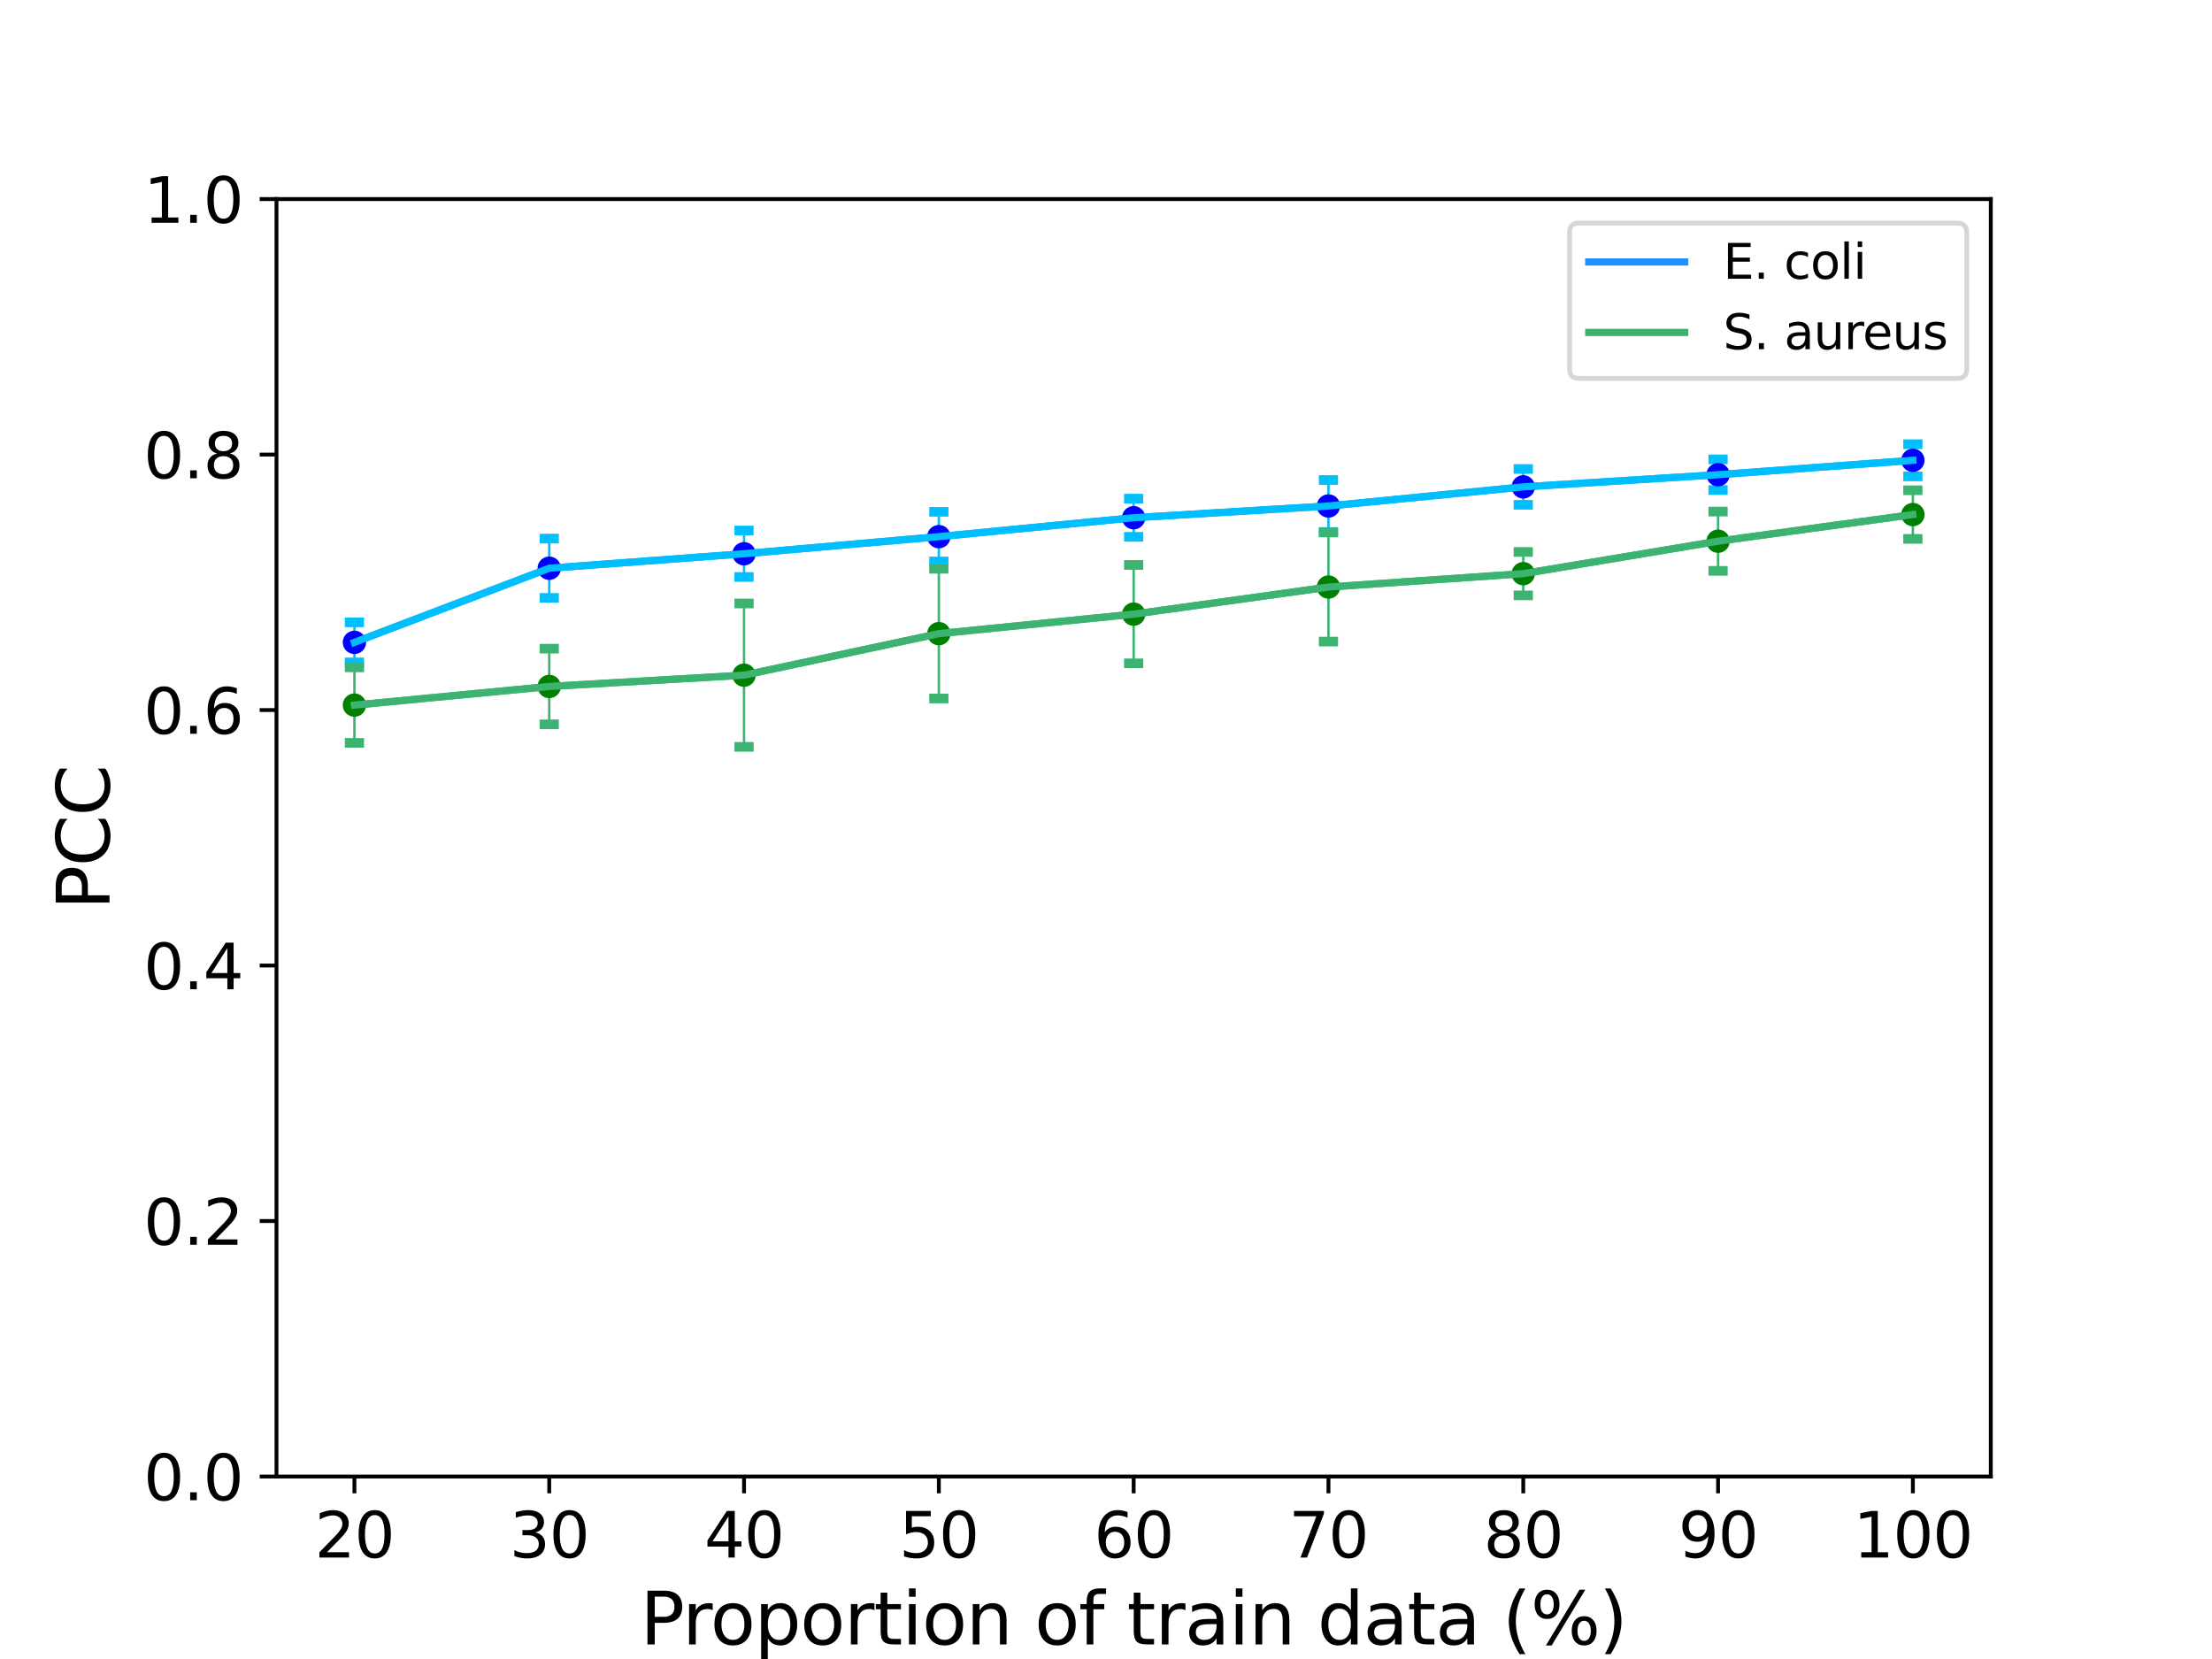 <?xml version="1.0" encoding="utf-8" standalone="no"?>
<!DOCTYPE svg PUBLIC "-//W3C//DTD SVG 1.1//EN"
  "http://www.w3.org/Graphics/SVG/1.1/DTD/svg11.dtd">
<svg xmlns:xlink="http://www.w3.org/1999/xlink" width="460.8pt" height="345.6pt" viewBox="0 0 460.8 345.6" xmlns="http://www.w3.org/2000/svg" version="1.1">
 <defs>
  <style type="text/css">*{stroke-linejoin: round; stroke-linecap: butt}</style>
 </defs>
 <g id="figure_1">
  <g id="patch_1">
   <path d="M 0 345.6 
L 460.8 345.6 
L 460.8 0 
L 0 0 
z
" style="fill: #ffffff"/>
  </g>
  <g id="axes_1">
   <g id="patch_2">
    <path d="M 57.6 307.584 
L 414.72 307.584 
L 414.72 41.472 
L 57.6 41.472 
z
" style="fill: #ffffff"/>
   </g>
   <g id="line2d_1">
    <path d="M 73.833 133.816 
L 114.415 118.371 
L 154.996 115.355 
L 195.578 111.792 
L 236.16 107.851 
L 276.742 105.406 
L 317.324 101.425 
L 357.905 98.888 
L 398.487 95.892 
" clip-path="url(#p1a9c6356e1)" style="fill: none; stroke: #1e90ff; stroke-width: 1.5; stroke-linecap: square"/>
   </g>
   <g id="line2d_2">
    <path d="M 73.833 146.887 
L 114.415 143.006 
L 154.996 140.65 
L 195.578 131.998 
L 236.16 127.935 
L 276.742 122.294 
L 317.324 119.503 
L 357.905 112.742 
L 398.487 107.191 
" clip-path="url(#p1a9c6356e1)" style="fill: none; stroke: #3cb371; stroke-width: 1.5; stroke-linecap: square"/>
   </g>
   <g id="LineCollection_1">
    <path d="M 73.833 137.99 
L 73.833 129.642 
" clip-path="url(#p1a9c6356e1)" style="fill: none; stroke: #00bfff; stroke-width: 0.5"/>
    <path d="M 114.415 124.551 
L 114.415 112.191 
" clip-path="url(#p1a9c6356e1)" style="fill: none; stroke: #00bfff; stroke-width: 0.5"/>
    <path d="M 154.996 120.196 
L 154.996 110.515 
" clip-path="url(#p1a9c6356e1)" style="fill: none; stroke: #00bfff; stroke-width: 0.5"/>
    <path d="M 195.578 116.96 
L 195.578 106.624 
" clip-path="url(#p1a9c6356e1)" style="fill: none; stroke: #00bfff; stroke-width: 0.5"/>
    <path d="M 236.16 111.826 
L 236.16 103.875 
" clip-path="url(#p1a9c6356e1)" style="fill: none; stroke: #00bfff; stroke-width: 0.5"/>
    <path d="M 276.742 110.816 
L 276.742 99.996 
" clip-path="url(#p1a9c6356e1)" style="fill: none; stroke: #00bfff; stroke-width: 0.5"/>
    <path d="M 317.324 105.159 
L 317.324 97.691 
" clip-path="url(#p1a9c6356e1)" style="fill: none; stroke: #00bfff; stroke-width: 0.5"/>
    <path d="M 357.905 102.086 
L 357.905 95.691 
" clip-path="url(#p1a9c6356e1)" style="fill: none; stroke: #00bfff; stroke-width: 0.5"/>
    <path d="M 398.487 99.248 
L 398.487 92.536 
" clip-path="url(#p1a9c6356e1)" style="fill: none; stroke: #00bfff; stroke-width: 0.5"/>
   </g>
   <g id="line2d_3">
    <defs>
     <path id="m5a2de60083" d="M 2 0 
L -2 -0 
" style="stroke: #00bfff; stroke-width: 2"/>
    </defs>
    <g clip-path="url(#p1a9c6356e1)">
     <use xlink:href="#m5a2de60083" x="73.833" y="137.99" style="fill: #00bfff; stroke: #00bfff; stroke-width: 2"/>
     <use xlink:href="#m5a2de60083" x="114.415" y="124.551" style="fill: #00bfff; stroke: #00bfff; stroke-width: 2"/>
     <use xlink:href="#m5a2de60083" x="154.996" y="120.196" style="fill: #00bfff; stroke: #00bfff; stroke-width: 2"/>
     <use xlink:href="#m5a2de60083" x="195.578" y="116.96" style="fill: #00bfff; stroke: #00bfff; stroke-width: 2"/>
     <use xlink:href="#m5a2de60083" x="236.16" y="111.826" style="fill: #00bfff; stroke: #00bfff; stroke-width: 2"/>
     <use xlink:href="#m5a2de60083" x="276.742" y="110.816" style="fill: #00bfff; stroke: #00bfff; stroke-width: 2"/>
     <use xlink:href="#m5a2de60083" x="317.324" y="105.159" style="fill: #00bfff; stroke: #00bfff; stroke-width: 2"/>
     <use xlink:href="#m5a2de60083" x="357.905" y="102.086" style="fill: #00bfff; stroke: #00bfff; stroke-width: 2"/>
     <use xlink:href="#m5a2de60083" x="398.487" y="99.248" style="fill: #00bfff; stroke: #00bfff; stroke-width: 2"/>
    </g>
   </g>
   <g id="line2d_4">
    <g clip-path="url(#p1a9c6356e1)">
     <use xlink:href="#m5a2de60083" x="73.833" y="129.642" style="fill: #00bfff; stroke: #00bfff; stroke-width: 2"/>
     <use xlink:href="#m5a2de60083" x="114.415" y="112.191" style="fill: #00bfff; stroke: #00bfff; stroke-width: 2"/>
     <use xlink:href="#m5a2de60083" x="154.996" y="110.515" style="fill: #00bfff; stroke: #00bfff; stroke-width: 2"/>
     <use xlink:href="#m5a2de60083" x="195.578" y="106.624" style="fill: #00bfff; stroke: #00bfff; stroke-width: 2"/>
     <use xlink:href="#m5a2de60083" x="236.16" y="103.875" style="fill: #00bfff; stroke: #00bfff; stroke-width: 2"/>
     <use xlink:href="#m5a2de60083" x="276.742" y="99.996" style="fill: #00bfff; stroke: #00bfff; stroke-width: 2"/>
     <use xlink:href="#m5a2de60083" x="317.324" y="97.691" style="fill: #00bfff; stroke: #00bfff; stroke-width: 2"/>
     <use xlink:href="#m5a2de60083" x="357.905" y="95.691" style="fill: #00bfff; stroke: #00bfff; stroke-width: 2"/>
     <use xlink:href="#m5a2de60083" x="398.487" y="92.536" style="fill: #00bfff; stroke: #00bfff; stroke-width: 2"/>
    </g>
   </g>
   <g id="LineCollection_2">
    <path d="M 73.833 154.749 
L 73.833 139.024 
" clip-path="url(#p1a9c6356e1)" style="fill: none; stroke: #3cb371; stroke-width: 0.5"/>
    <path d="M 114.415 150.893 
L 114.415 135.12 
" clip-path="url(#p1a9c6356e1)" style="fill: none; stroke: #3cb371; stroke-width: 0.5"/>
    <path d="M 154.996 155.583 
L 154.996 125.716 
" clip-path="url(#p1a9c6356e1)" style="fill: none; stroke: #3cb371; stroke-width: 0.5"/>
    <path d="M 195.578 145.51 
L 195.578 118.486 
" clip-path="url(#p1a9c6356e1)" style="fill: none; stroke: #3cb371; stroke-width: 0.5"/>
    <path d="M 236.16 138.178 
L 236.16 117.692 
" clip-path="url(#p1a9c6356e1)" style="fill: none; stroke: #3cb371; stroke-width: 0.5"/>
    <path d="M 276.742 133.655 
L 276.742 110.933 
" clip-path="url(#p1a9c6356e1)" style="fill: none; stroke: #3cb371; stroke-width: 0.5"/>
    <path d="M 317.324 124.024 
L 317.324 114.983 
" clip-path="url(#p1a9c6356e1)" style="fill: none; stroke: #3cb371; stroke-width: 0.5"/>
    <path d="M 357.905 118.918 
L 357.905 106.565 
" clip-path="url(#p1a9c6356e1)" style="fill: none; stroke: #3cb371; stroke-width: 0.5"/>
    <path d="M 398.487 112.254 
L 398.487 102.128 
" clip-path="url(#p1a9c6356e1)" style="fill: none; stroke: #3cb371; stroke-width: 0.5"/>
   </g>
   <g id="line2d_5">
    <defs>
     <path id="m3ac8e3378f" d="M 2 0 
L -2 -0 
" style="stroke: #3cb371; stroke-width: 2"/>
    </defs>
    <g clip-path="url(#p1a9c6356e1)">
     <use xlink:href="#m3ac8e3378f" x="73.833" y="154.749" style="fill: #3cb371; stroke: #3cb371; stroke-width: 2"/>
     <use xlink:href="#m3ac8e3378f" x="114.415" y="150.893" style="fill: #3cb371; stroke: #3cb371; stroke-width: 2"/>
     <use xlink:href="#m3ac8e3378f" x="154.996" y="155.583" style="fill: #3cb371; stroke: #3cb371; stroke-width: 2"/>
     <use xlink:href="#m3ac8e3378f" x="195.578" y="145.51" style="fill: #3cb371; stroke: #3cb371; stroke-width: 2"/>
     <use xlink:href="#m3ac8e3378f" x="236.16" y="138.178" style="fill: #3cb371; stroke: #3cb371; stroke-width: 2"/>
     <use xlink:href="#m3ac8e3378f" x="276.742" y="133.655" style="fill: #3cb371; stroke: #3cb371; stroke-width: 2"/>
     <use xlink:href="#m3ac8e3378f" x="317.324" y="124.024" style="fill: #3cb371; stroke: #3cb371; stroke-width: 2"/>
     <use xlink:href="#m3ac8e3378f" x="357.905" y="118.918" style="fill: #3cb371; stroke: #3cb371; stroke-width: 2"/>
     <use xlink:href="#m3ac8e3378f" x="398.487" y="112.254" style="fill: #3cb371; stroke: #3cb371; stroke-width: 2"/>
    </g>
   </g>
   <g id="line2d_6">
    <g clip-path="url(#p1a9c6356e1)">
     <use xlink:href="#m3ac8e3378f" x="73.833" y="139.024" style="fill: #3cb371; stroke: #3cb371; stroke-width: 2"/>
     <use xlink:href="#m3ac8e3378f" x="114.415" y="135.12" style="fill: #3cb371; stroke: #3cb371; stroke-width: 2"/>
     <use xlink:href="#m3ac8e3378f" x="154.996" y="125.716" style="fill: #3cb371; stroke: #3cb371; stroke-width: 2"/>
     <use xlink:href="#m3ac8e3378f" x="195.578" y="118.486" style="fill: #3cb371; stroke: #3cb371; stroke-width: 2"/>
     <use xlink:href="#m3ac8e3378f" x="236.16" y="117.692" style="fill: #3cb371; stroke: #3cb371; stroke-width: 2"/>
     <use xlink:href="#m3ac8e3378f" x="276.742" y="110.933" style="fill: #3cb371; stroke: #3cb371; stroke-width: 2"/>
     <use xlink:href="#m3ac8e3378f" x="317.324" y="114.983" style="fill: #3cb371; stroke: #3cb371; stroke-width: 2"/>
     <use xlink:href="#m3ac8e3378f" x="357.905" y="106.565" style="fill: #3cb371; stroke: #3cb371; stroke-width: 2"/>
     <use xlink:href="#m3ac8e3378f" x="398.487" y="102.128" style="fill: #3cb371; stroke: #3cb371; stroke-width: 2"/>
    </g>
   </g>
   <g id="PathCollection_1">
    <defs>
     <path id="m1af34b7dd7" d="M 0 1.936 
C 0.514 1.936 1.006 1.732 1.369 1.369 
C 1.732 1.006 1.936 0.514 1.936 0 
C 1.936 -0.514 1.732 -1.006 1.369 -1.369 
C 1.006 -1.732 0.514 -1.936 0 -1.936 
C -0.514 -1.936 -1.006 -1.732 -1.369 -1.369 
C -1.732 -1.006 -1.936 -0.514 -1.936 0 
C -1.936 0.514 -1.732 1.006 -1.369 1.369 
C -1.006 1.732 -0.514 1.936 0 1.936 
z
" style="stroke: #0000ff"/>
    </defs>
    <g clip-path="url(#p1a9c6356e1)">
     <use xlink:href="#m1af34b7dd7" x="73.833" y="133.816" style="fill: #0000ff; stroke: #0000ff"/>
     <use xlink:href="#m1af34b7dd7" x="114.415" y="118.371" style="fill: #0000ff; stroke: #0000ff"/>
     <use xlink:href="#m1af34b7dd7" x="154.996" y="115.355" style="fill: #0000ff; stroke: #0000ff"/>
     <use xlink:href="#m1af34b7dd7" x="195.578" y="111.792" style="fill: #0000ff; stroke: #0000ff"/>
     <use xlink:href="#m1af34b7dd7" x="236.16" y="107.851" style="fill: #0000ff; stroke: #0000ff"/>
     <use xlink:href="#m1af34b7dd7" x="276.742" y="105.406" style="fill: #0000ff; stroke: #0000ff"/>
     <use xlink:href="#m1af34b7dd7" x="317.324" y="101.425" style="fill: #0000ff; stroke: #0000ff"/>
     <use xlink:href="#m1af34b7dd7" x="357.905" y="98.888" style="fill: #0000ff; stroke: #0000ff"/>
     <use xlink:href="#m1af34b7dd7" x="398.487" y="95.892" style="fill: #0000ff; stroke: #0000ff"/>
    </g>
   </g>
   <g id="PathCollection_2">
    <defs>
     <path id="m8c8678d4f8" d="M 0 1.936 
C 0.514 1.936 1.006 1.732 1.369 1.369 
C 1.732 1.006 1.936 0.514 1.936 0 
C 1.936 -0.514 1.732 -1.006 1.369 -1.369 
C 1.006 -1.732 0.514 -1.936 0 -1.936 
C -0.514 -1.936 -1.006 -1.732 -1.369 -1.369 
C -1.732 -1.006 -1.936 -0.514 -1.936 0 
C -1.936 0.514 -1.732 1.006 -1.369 1.369 
C -1.006 1.732 -0.514 1.936 0 1.936 
z
" style="stroke: #008000"/>
    </defs>
    <g clip-path="url(#p1a9c6356e1)">
     <use xlink:href="#m8c8678d4f8" x="73.833" y="146.887" style="fill: #008000; stroke: #008000"/>
     <use xlink:href="#m8c8678d4f8" x="114.415" y="143.006" style="fill: #008000; stroke: #008000"/>
     <use xlink:href="#m8c8678d4f8" x="154.996" y="140.65" style="fill: #008000; stroke: #008000"/>
     <use xlink:href="#m8c8678d4f8" x="195.578" y="131.998" style="fill: #008000; stroke: #008000"/>
     <use xlink:href="#m8c8678d4f8" x="236.16" y="127.935" style="fill: #008000; stroke: #008000"/>
     <use xlink:href="#m8c8678d4f8" x="276.742" y="122.294" style="fill: #008000; stroke: #008000"/>
     <use xlink:href="#m8c8678d4f8" x="317.324" y="119.503" style="fill: #008000; stroke: #008000"/>
     <use xlink:href="#m8c8678d4f8" x="357.905" y="112.742" style="fill: #008000; stroke: #008000"/>
     <use xlink:href="#m8c8678d4f8" x="398.487" y="107.191" style="fill: #008000; stroke: #008000"/>
    </g>
   </g>
   <g id="line2d_7">
    <path d="M 73.833 133.816 
L 114.415 118.371 
L 154.996 115.355 
L 195.578 111.792 
L 236.16 107.851 
L 276.742 105.406 
L 317.324 101.425 
L 357.905 98.888 
L 398.487 95.892 
" clip-path="url(#p1a9c6356e1)" style="fill: none; stroke: #00bfff; stroke-width: 1.5; stroke-linecap: square"/>
   </g>
   <g id="line2d_8">
    <path d="M 73.833 146.887 
L 114.415 143.006 
L 154.996 140.65 
L 195.578 131.998 
L 236.16 127.935 
L 276.742 122.294 
L 317.324 119.503 
L 357.905 112.742 
L 398.487 107.191 
" clip-path="url(#p1a9c6356e1)" style="fill: none; stroke: #3cb371; stroke-width: 1.5; stroke-linecap: square"/>
   </g>
   <g id="matplotlib.axis_1">
    <g id="xtick_1">
     <g id="line2d_9">
      <defs>
       <path id="md44cc287bd" d="M 0 0 
L 0 3.5 
" style="stroke: #000000; stroke-width: 0.8"/>
      </defs>
      <g>
       <use xlink:href="#md44cc287bd" x="73.833" y="307.584" style="stroke: #000000; stroke-width: 0.8"/>
      </g>
     </g>
     <g id="text_1">
      <!-- 20 -->
      <g transform="translate(65.561 324.462) scale(0.13 -0.13)">
       <defs>
        <path id="DejaVuSans-32" d="M 1228 531 
L 3431 531 
L 3431 0 
L 469 0 
L 469 531 
Q 828 903 1448 1529 
Q 2069 2156 2228 2338 
Q 2531 2678 2651 2914 
Q 2772 3150 2772 3378 
Q 2772 3750 2511 3984 
Q 2250 4219 1831 4219 
Q 1534 4219 1204 4116 
Q 875 4013 500 3803 
L 500 4441 
Q 881 4594 1212 4672 
Q 1544 4750 1819 4750 
Q 2544 4750 2975 4387 
Q 3406 4025 3406 3419 
Q 3406 3131 3298 2873 
Q 3191 2616 2906 2266 
Q 2828 2175 2409 1742 
Q 1991 1309 1228 531 
z
" transform="scale(0.016)"/>
        <path id="DejaVuSans-30" d="M 2034 4250 
Q 1547 4250 1301 3770 
Q 1056 3291 1056 2328 
Q 1056 1369 1301 889 
Q 1547 409 2034 409 
Q 2525 409 2770 889 
Q 3016 1369 3016 2328 
Q 3016 3291 2770 3770 
Q 2525 4250 2034 4250 
z
M 2034 4750 
Q 2819 4750 3233 4129 
Q 3647 3509 3647 2328 
Q 3647 1150 3233 529 
Q 2819 -91 2034 -91 
Q 1250 -91 836 529 
Q 422 1150 422 2328 
Q 422 3509 836 4129 
Q 1250 4750 2034 4750 
z
" transform="scale(0.016)"/>
       </defs>
       <use xlink:href="#DejaVuSans-32"/>
       <use xlink:href="#DejaVuSans-30" x="63.623"/>
      </g>
     </g>
    </g>
    <g id="xtick_2">
     <g id="line2d_10">
      <g>
       <use xlink:href="#md44cc287bd" x="114.415" y="307.584" style="stroke: #000000; stroke-width: 0.8"/>
      </g>
     </g>
     <g id="text_2">
      <!-- 30 -->
      <g transform="translate(106.143 324.462) scale(0.13 -0.13)">
       <defs>
        <path id="DejaVuSans-33" d="M 2597 2516 
Q 3050 2419 3304 2112 
Q 3559 1806 3559 1356 
Q 3559 666 3084 287 
Q 2609 -91 1734 -91 
Q 1441 -91 1130 -33 
Q 819 25 488 141 
L 488 750 
Q 750 597 1062 519 
Q 1375 441 1716 441 
Q 2309 441 2620 675 
Q 2931 909 2931 1356 
Q 2931 1769 2642 2001 
Q 2353 2234 1838 2234 
L 1294 2234 
L 1294 2753 
L 1863 2753 
Q 2328 2753 2575 2939 
Q 2822 3125 2822 3475 
Q 2822 3834 2567 4026 
Q 2313 4219 1838 4219 
Q 1578 4219 1281 4162 
Q 984 4106 628 3988 
L 628 4550 
Q 988 4650 1302 4700 
Q 1616 4750 1894 4750 
Q 2613 4750 3031 4423 
Q 3450 4097 3450 3541 
Q 3450 3153 3228 2886 
Q 3006 2619 2597 2516 
z
" transform="scale(0.016)"/>
       </defs>
       <use xlink:href="#DejaVuSans-33"/>
       <use xlink:href="#DejaVuSans-30" x="63.623"/>
      </g>
     </g>
    </g>
    <g id="xtick_3">
     <g id="line2d_11">
      <g>
       <use xlink:href="#md44cc287bd" x="154.996" y="307.584" style="stroke: #000000; stroke-width: 0.8"/>
      </g>
     </g>
     <g id="text_3">
      <!-- 40 -->
      <g transform="translate(146.725 324.462) scale(0.13 -0.13)">
       <defs>
        <path id="DejaVuSans-34" d="M 2419 4116 
L 825 1625 
L 2419 1625 
L 2419 4116 
z
M 2253 4666 
L 3047 4666 
L 3047 1625 
L 3713 1625 
L 3713 1100 
L 3047 1100 
L 3047 0 
L 2419 0 
L 2419 1100 
L 313 1100 
L 313 1709 
L 2253 4666 
z
" transform="scale(0.016)"/>
       </defs>
       <use xlink:href="#DejaVuSans-34"/>
       <use xlink:href="#DejaVuSans-30" x="63.623"/>
      </g>
     </g>
    </g>
    <g id="xtick_4">
     <g id="line2d_12">
      <g>
       <use xlink:href="#md44cc287bd" x="195.578" y="307.584" style="stroke: #000000; stroke-width: 0.8"/>
      </g>
     </g>
     <g id="text_4">
      <!-- 50 -->
      <g transform="translate(187.307 324.462) scale(0.13 -0.13)">
       <defs>
        <path id="DejaVuSans-35" d="M 691 4666 
L 3169 4666 
L 3169 4134 
L 1269 4134 
L 1269 2991 
Q 1406 3038 1543 3061 
Q 1681 3084 1819 3084 
Q 2600 3084 3056 2656 
Q 3513 2228 3513 1497 
Q 3513 744 3044 326 
Q 2575 -91 1722 -91 
Q 1428 -91 1123 -41 
Q 819 9 494 109 
L 494 744 
Q 775 591 1075 516 
Q 1375 441 1709 441 
Q 2250 441 2565 725 
Q 2881 1009 2881 1497 
Q 2881 1984 2565 2268 
Q 2250 2553 1709 2553 
Q 1456 2553 1204 2497 
Q 953 2441 691 2322 
L 691 4666 
z
" transform="scale(0.016)"/>
       </defs>
       <use xlink:href="#DejaVuSans-35"/>
       <use xlink:href="#DejaVuSans-30" x="63.623"/>
      </g>
     </g>
    </g>
    <g id="xtick_5">
     <g id="line2d_13">
      <g>
       <use xlink:href="#md44cc287bd" x="236.16" y="307.584" style="stroke: #000000; stroke-width: 0.8"/>
      </g>
     </g>
     <g id="text_5">
      <!-- 60 -->
      <g transform="translate(227.889 324.462) scale(0.13 -0.13)">
       <defs>
        <path id="DejaVuSans-36" d="M 2113 2584 
Q 1688 2584 1439 2293 
Q 1191 2003 1191 1497 
Q 1191 994 1439 701 
Q 1688 409 2113 409 
Q 2538 409 2786 701 
Q 3034 994 3034 1497 
Q 3034 2003 2786 2293 
Q 2538 2584 2113 2584 
z
M 3366 4563 
L 3366 3988 
Q 3128 4100 2886 4159 
Q 2644 4219 2406 4219 
Q 1781 4219 1451 3797 
Q 1122 3375 1075 2522 
Q 1259 2794 1537 2939 
Q 1816 3084 2150 3084 
Q 2853 3084 3261 2657 
Q 3669 2231 3669 1497 
Q 3669 778 3244 343 
Q 2819 -91 2113 -91 
Q 1303 -91 875 529 
Q 447 1150 447 2328 
Q 447 3434 972 4092 
Q 1497 4750 2381 4750 
Q 2619 4750 2861 4703 
Q 3103 4656 3366 4563 
z
" transform="scale(0.016)"/>
       </defs>
       <use xlink:href="#DejaVuSans-36"/>
       <use xlink:href="#DejaVuSans-30" x="63.623"/>
      </g>
     </g>
    </g>
    <g id="xtick_6">
     <g id="line2d_14">
      <g>
       <use xlink:href="#md44cc287bd" x="276.742" y="307.584" style="stroke: #000000; stroke-width: 0.8"/>
      </g>
     </g>
     <g id="text_6">
      <!-- 70 -->
      <g transform="translate(268.471 324.462) scale(0.13 -0.13)">
       <defs>
        <path id="DejaVuSans-37" d="M 525 4666 
L 3525 4666 
L 3525 4397 
L 1831 0 
L 1172 0 
L 2766 4134 
L 525 4134 
L 525 4666 
z
" transform="scale(0.016)"/>
       </defs>
       <use xlink:href="#DejaVuSans-37"/>
       <use xlink:href="#DejaVuSans-30" x="63.623"/>
      </g>
     </g>
    </g>
    <g id="xtick_7">
     <g id="line2d_15">
      <g>
       <use xlink:href="#md44cc287bd" x="317.324" y="307.584" style="stroke: #000000; stroke-width: 0.8"/>
      </g>
     </g>
     <g id="text_7">
      <!-- 80 -->
      <g transform="translate(309.052 324.462) scale(0.13 -0.13)">
       <defs>
        <path id="DejaVuSans-38" d="M 2034 2216 
Q 1584 2216 1326 1975 
Q 1069 1734 1069 1313 
Q 1069 891 1326 650 
Q 1584 409 2034 409 
Q 2484 409 2743 651 
Q 3003 894 3003 1313 
Q 3003 1734 2745 1975 
Q 2488 2216 2034 2216 
z
M 1403 2484 
Q 997 2584 770 2862 
Q 544 3141 544 3541 
Q 544 4100 942 4425 
Q 1341 4750 2034 4750 
Q 2731 4750 3128 4425 
Q 3525 4100 3525 3541 
Q 3525 3141 3298 2862 
Q 3072 2584 2669 2484 
Q 3125 2378 3379 2068 
Q 3634 1759 3634 1313 
Q 3634 634 3220 271 
Q 2806 -91 2034 -91 
Q 1263 -91 848 271 
Q 434 634 434 1313 
Q 434 1759 690 2068 
Q 947 2378 1403 2484 
z
M 1172 3481 
Q 1172 3119 1398 2916 
Q 1625 2713 2034 2713 
Q 2441 2713 2670 2916 
Q 2900 3119 2900 3481 
Q 2900 3844 2670 4047 
Q 2441 4250 2034 4250 
Q 1625 4250 1398 4047 
Q 1172 3844 1172 3481 
z
" transform="scale(0.016)"/>
       </defs>
       <use xlink:href="#DejaVuSans-38"/>
       <use xlink:href="#DejaVuSans-30" x="63.623"/>
      </g>
     </g>
    </g>
    <g id="xtick_8">
     <g id="line2d_16">
      <g>
       <use xlink:href="#md44cc287bd" x="357.905" y="307.584" style="stroke: #000000; stroke-width: 0.8"/>
      </g>
     </g>
     <g id="text_8">
      <!-- 90 -->
      <g transform="translate(349.634 324.462) scale(0.13 -0.13)">
       <defs>
        <path id="DejaVuSans-39" d="M 703 97 
L 703 672 
Q 941 559 1184 500 
Q 1428 441 1663 441 
Q 2288 441 2617 861 
Q 2947 1281 2994 2138 
Q 2813 1869 2534 1725 
Q 2256 1581 1919 1581 
Q 1219 1581 811 2004 
Q 403 2428 403 3163 
Q 403 3881 828 4315 
Q 1253 4750 1959 4750 
Q 2769 4750 3195 4129 
Q 3622 3509 3622 2328 
Q 3622 1225 3098 567 
Q 2575 -91 1691 -91 
Q 1453 -91 1209 -44 
Q 966 3 703 97 
z
M 1959 2075 
Q 2384 2075 2632 2365 
Q 2881 2656 2881 3163 
Q 2881 3666 2632 3958 
Q 2384 4250 1959 4250 
Q 1534 4250 1286 3958 
Q 1038 3666 1038 3163 
Q 1038 2656 1286 2365 
Q 1534 2075 1959 2075 
z
" transform="scale(0.016)"/>
       </defs>
       <use xlink:href="#DejaVuSans-39"/>
       <use xlink:href="#DejaVuSans-30" x="63.623"/>
      </g>
     </g>
    </g>
    <g id="xtick_9">
     <g id="line2d_17">
      <g>
       <use xlink:href="#md44cc287bd" x="398.487" y="307.584" style="stroke: #000000; stroke-width: 0.8"/>
      </g>
     </g>
     <g id="text_9">
      <!-- 100 -->
      <g transform="translate(386.08 324.462) scale(0.13 -0.13)">
       <defs>
        <path id="DejaVuSans-31" d="M 794 531 
L 1825 531 
L 1825 4091 
L 703 3866 
L 703 4441 
L 1819 4666 
L 2450 4666 
L 2450 531 
L 3481 531 
L 3481 0 
L 794 0 
L 794 531 
z
" transform="scale(0.016)"/>
       </defs>
       <use xlink:href="#DejaVuSans-31"/>
       <use xlink:href="#DejaVuSans-30" x="63.623"/>
       <use xlink:href="#DejaVuSans-30" x="127.246"/>
      </g>
     </g>
    </g>
    <g id="text_10">
     <!-- Proportion of train data (%) -->
     <g transform="translate(133.374 342.563) scale(0.15 -0.15)">
      <defs>
       <path id="DejaVuSans-50" d="M 1259 4147 
L 1259 2394 
L 2053 2394 
Q 2494 2394 2734 2622 
Q 2975 2850 2975 3272 
Q 2975 3691 2734 3919 
Q 2494 4147 2053 4147 
L 1259 4147 
z
M 628 4666 
L 2053 4666 
Q 2838 4666 3239 4311 
Q 3641 3956 3641 3272 
Q 3641 2581 3239 2228 
Q 2838 1875 2053 1875 
L 1259 1875 
L 1259 0 
L 628 0 
L 628 4666 
z
" transform="scale(0.016)"/>
       <path id="DejaVuSans-72" d="M 2631 2963 
Q 2534 3019 2420 3045 
Q 2306 3072 2169 3072 
Q 1681 3072 1420 2755 
Q 1159 2438 1159 1844 
L 1159 0 
L 581 0 
L 581 3500 
L 1159 3500 
L 1159 2956 
Q 1341 3275 1631 3429 
Q 1922 3584 2338 3584 
Q 2397 3584 2469 3576 
Q 2541 3569 2628 3553 
L 2631 2963 
z
" transform="scale(0.016)"/>
       <path id="DejaVuSans-6f" d="M 1959 3097 
Q 1497 3097 1228 2736 
Q 959 2375 959 1747 
Q 959 1119 1226 758 
Q 1494 397 1959 397 
Q 2419 397 2687 759 
Q 2956 1122 2956 1747 
Q 2956 2369 2687 2733 
Q 2419 3097 1959 3097 
z
M 1959 3584 
Q 2709 3584 3137 3096 
Q 3566 2609 3566 1747 
Q 3566 888 3137 398 
Q 2709 -91 1959 -91 
Q 1206 -91 779 398 
Q 353 888 353 1747 
Q 353 2609 779 3096 
Q 1206 3584 1959 3584 
z
" transform="scale(0.016)"/>
       <path id="DejaVuSans-70" d="M 1159 525 
L 1159 -1331 
L 581 -1331 
L 581 3500 
L 1159 3500 
L 1159 2969 
Q 1341 3281 1617 3432 
Q 1894 3584 2278 3584 
Q 2916 3584 3314 3078 
Q 3713 2572 3713 1747 
Q 3713 922 3314 415 
Q 2916 -91 2278 -91 
Q 1894 -91 1617 61 
Q 1341 213 1159 525 
z
M 3116 1747 
Q 3116 2381 2855 2742 
Q 2594 3103 2138 3103 
Q 1681 3103 1420 2742 
Q 1159 2381 1159 1747 
Q 1159 1113 1420 752 
Q 1681 391 2138 391 
Q 2594 391 2855 752 
Q 3116 1113 3116 1747 
z
" transform="scale(0.016)"/>
       <path id="DejaVuSans-74" d="M 1172 4494 
L 1172 3500 
L 2356 3500 
L 2356 3053 
L 1172 3053 
L 1172 1153 
Q 1172 725 1289 603 
Q 1406 481 1766 481 
L 2356 481 
L 2356 0 
L 1766 0 
Q 1100 0 847 248 
Q 594 497 594 1153 
L 594 3053 
L 172 3053 
L 172 3500 
L 594 3500 
L 594 4494 
L 1172 4494 
z
" transform="scale(0.016)"/>
       <path id="DejaVuSans-69" d="M 603 3500 
L 1178 3500 
L 1178 0 
L 603 0 
L 603 3500 
z
M 603 4863 
L 1178 4863 
L 1178 4134 
L 603 4134 
L 603 4863 
z
" transform="scale(0.016)"/>
       <path id="DejaVuSans-6e" d="M 3513 2113 
L 3513 0 
L 2938 0 
L 2938 2094 
Q 2938 2591 2744 2837 
Q 2550 3084 2163 3084 
Q 1697 3084 1428 2787 
Q 1159 2491 1159 1978 
L 1159 0 
L 581 0 
L 581 3500 
L 1159 3500 
L 1159 2956 
Q 1366 3272 1645 3428 
Q 1925 3584 2291 3584 
Q 2894 3584 3203 3211 
Q 3513 2838 3513 2113 
z
" transform="scale(0.016)"/>
       <path id="DejaVuSans-20" transform="scale(0.016)"/>
       <path id="DejaVuSans-66" d="M 2375 4863 
L 2375 4384 
L 1825 4384 
Q 1516 4384 1395 4259 
Q 1275 4134 1275 3809 
L 1275 3500 
L 2222 3500 
L 2222 3053 
L 1275 3053 
L 1275 0 
L 697 0 
L 697 3053 
L 147 3053 
L 147 3500 
L 697 3500 
L 697 3744 
Q 697 4328 969 4595 
Q 1241 4863 1831 4863 
L 2375 4863 
z
" transform="scale(0.016)"/>
       <path id="DejaVuSans-61" d="M 2194 1759 
Q 1497 1759 1228 1600 
Q 959 1441 959 1056 
Q 959 750 1161 570 
Q 1363 391 1709 391 
Q 2188 391 2477 730 
Q 2766 1069 2766 1631 
L 2766 1759 
L 2194 1759 
z
M 3341 1997 
L 3341 0 
L 2766 0 
L 2766 531 
Q 2569 213 2275 61 
Q 1981 -91 1556 -91 
Q 1019 -91 701 211 
Q 384 513 384 1019 
Q 384 1609 779 1909 
Q 1175 2209 1959 2209 
L 2766 2209 
L 2766 2266 
Q 2766 2663 2505 2880 
Q 2244 3097 1772 3097 
Q 1472 3097 1187 3025 
Q 903 2953 641 2809 
L 641 3341 
Q 956 3463 1253 3523 
Q 1550 3584 1831 3584 
Q 2591 3584 2966 3190 
Q 3341 2797 3341 1997 
z
" transform="scale(0.016)"/>
       <path id="DejaVuSans-64" d="M 2906 2969 
L 2906 4863 
L 3481 4863 
L 3481 0 
L 2906 0 
L 2906 525 
Q 2725 213 2448 61 
Q 2172 -91 1784 -91 
Q 1150 -91 751 415 
Q 353 922 353 1747 
Q 353 2572 751 3078 
Q 1150 3584 1784 3584 
Q 2172 3584 2448 3432 
Q 2725 3281 2906 2969 
z
M 947 1747 
Q 947 1113 1208 752 
Q 1469 391 1925 391 
Q 2381 391 2643 752 
Q 2906 1113 2906 1747 
Q 2906 2381 2643 2742 
Q 2381 3103 1925 3103 
Q 1469 3103 1208 2742 
Q 947 2381 947 1747 
z
" transform="scale(0.016)"/>
       <path id="DejaVuSans-28" d="M 1984 4856 
Q 1566 4138 1362 3434 
Q 1159 2731 1159 2009 
Q 1159 1288 1364 580 
Q 1569 -128 1984 -844 
L 1484 -844 
Q 1016 -109 783 600 
Q 550 1309 550 2009 
Q 550 2706 781 3412 
Q 1013 4119 1484 4856 
L 1984 4856 
z
" transform="scale(0.016)"/>
       <path id="DejaVuSans-25" d="M 4653 2053 
Q 4381 2053 4226 1822 
Q 4072 1591 4072 1178 
Q 4072 772 4226 539 
Q 4381 306 4653 306 
Q 4919 306 5073 539 
Q 5228 772 5228 1178 
Q 5228 1588 5073 1820 
Q 4919 2053 4653 2053 
z
M 4653 2450 
Q 5147 2450 5437 2106 
Q 5728 1763 5728 1178 
Q 5728 594 5436 251 
Q 5144 -91 4653 -91 
Q 4153 -91 3862 251 
Q 3572 594 3572 1178 
Q 3572 1766 3864 2108 
Q 4156 2450 4653 2450 
z
M 1428 4353 
Q 1159 4353 1004 4120 
Q 850 3888 850 3481 
Q 850 3069 1003 2837 
Q 1156 2606 1428 2606 
Q 1700 2606 1854 2837 
Q 2009 3069 2009 3481 
Q 2009 3884 1853 4118 
Q 1697 4353 1428 4353 
z
M 4250 4750 
L 4750 4750 
L 1831 -91 
L 1331 -91 
L 4250 4750 
z
M 1428 4750 
Q 1922 4750 2215 4408 
Q 2509 4066 2509 3481 
Q 2509 2891 2217 2550 
Q 1925 2209 1428 2209 
Q 931 2209 642 2551 
Q 353 2894 353 3481 
Q 353 4063 643 4406 
Q 934 4750 1428 4750 
z
" transform="scale(0.016)"/>
       <path id="DejaVuSans-29" d="M 513 4856 
L 1013 4856 
Q 1481 4119 1714 3412 
Q 1947 2706 1947 2009 
Q 1947 1309 1714 600 
Q 1481 -109 1013 -844 
L 513 -844 
Q 928 -128 1133 580 
Q 1338 1288 1338 2009 
Q 1338 2731 1133 3434 
Q 928 4138 513 4856 
z
" transform="scale(0.016)"/>
      </defs>
      <use xlink:href="#DejaVuSans-50"/>
      <use xlink:href="#DejaVuSans-72" x="58.553"/>
      <use xlink:href="#DejaVuSans-6f" x="97.416"/>
      <use xlink:href="#DejaVuSans-70" x="158.598"/>
      <use xlink:href="#DejaVuSans-6f" x="222.074"/>
      <use xlink:href="#DejaVuSans-72" x="283.256"/>
      <use xlink:href="#DejaVuSans-74" x="324.369"/>
      <use xlink:href="#DejaVuSans-69" x="363.578"/>
      <use xlink:href="#DejaVuSans-6f" x="391.361"/>
      <use xlink:href="#DejaVuSans-6e" x="452.543"/>
      <use xlink:href="#DejaVuSans-20" x="515.922"/>
      <use xlink:href="#DejaVuSans-6f" x="547.709"/>
      <use xlink:href="#DejaVuSans-66" x="608.891"/>
      <use xlink:href="#DejaVuSans-20" x="644.096"/>
      <use xlink:href="#DejaVuSans-74" x="675.883"/>
      <use xlink:href="#DejaVuSans-72" x="715.092"/>
      <use xlink:href="#DejaVuSans-61" x="756.205"/>
      <use xlink:href="#DejaVuSans-69" x="817.484"/>
      <use xlink:href="#DejaVuSans-6e" x="845.268"/>
      <use xlink:href="#DejaVuSans-20" x="908.646"/>
      <use xlink:href="#DejaVuSans-64" x="940.434"/>
      <use xlink:href="#DejaVuSans-61" x="1003.91"/>
      <use xlink:href="#DejaVuSans-74" x="1065.189"/>
      <use xlink:href="#DejaVuSans-61" x="1104.398"/>
      <use xlink:href="#DejaVuSans-20" x="1165.678"/>
      <use xlink:href="#DejaVuSans-28" x="1197.465"/>
      <use xlink:href="#DejaVuSans-25" x="1236.479"/>
      <use xlink:href="#DejaVuSans-29" x="1331.498"/>
     </g>
    </g>
   </g>
   <g id="matplotlib.axis_2">
    <g id="ytick_1">
     <g id="line2d_18">
      <defs>
       <path id="mb19882c9b1" d="M 0 0 
L -3.5 0 
" style="stroke: #000000; stroke-width: 0.8"/>
      </defs>
      <g>
       <use xlink:href="#mb19882c9b1" x="57.6" y="307.584" style="stroke: #000000; stroke-width: 0.8"/>
      </g>
     </g>
     <g id="text_11">
      <!-- 0.0 -->
      <g transform="translate(29.926 312.523) scale(0.13 -0.13)">
       <defs>
        <path id="DejaVuSans-2e" d="M 684 794 
L 1344 794 
L 1344 0 
L 684 0 
L 684 794 
z
" transform="scale(0.016)"/>
       </defs>
       <use xlink:href="#DejaVuSans-30"/>
       <use xlink:href="#DejaVuSans-2e" x="63.623"/>
       <use xlink:href="#DejaVuSans-30" x="95.41"/>
      </g>
     </g>
    </g>
    <g id="ytick_2">
     <g id="line2d_19">
      <g>
       <use xlink:href="#mb19882c9b1" x="57.6" y="254.362" style="stroke: #000000; stroke-width: 0.8"/>
      </g>
     </g>
     <g id="text_12">
      <!-- 0.2 -->
      <g transform="translate(29.926 259.301) scale(0.13 -0.13)">
       <use xlink:href="#DejaVuSans-30"/>
       <use xlink:href="#DejaVuSans-2e" x="63.623"/>
       <use xlink:href="#DejaVuSans-32" x="95.41"/>
      </g>
     </g>
    </g>
    <g id="ytick_3">
     <g id="line2d_20">
      <g>
       <use xlink:href="#mb19882c9b1" x="57.6" y="201.139" style="stroke: #000000; stroke-width: 0.8"/>
      </g>
     </g>
     <g id="text_13">
      <!-- 0.4 -->
      <g transform="translate(29.926 206.078) scale(0.13 -0.13)">
       <use xlink:href="#DejaVuSans-30"/>
       <use xlink:href="#DejaVuSans-2e" x="63.623"/>
       <use xlink:href="#DejaVuSans-34" x="95.41"/>
      </g>
     </g>
    </g>
    <g id="ytick_4">
     <g id="line2d_21">
      <g>
       <use xlink:href="#mb19882c9b1" x="57.6" y="147.917" style="stroke: #000000; stroke-width: 0.8"/>
      </g>
     </g>
     <g id="text_14">
      <!-- 0.6 -->
      <g transform="translate(29.926 152.856) scale(0.13 -0.13)">
       <use xlink:href="#DejaVuSans-30"/>
       <use xlink:href="#DejaVuSans-2e" x="63.623"/>
       <use xlink:href="#DejaVuSans-36" x="95.41"/>
      </g>
     </g>
    </g>
    <g id="ytick_5">
     <g id="line2d_22">
      <g>
       <use xlink:href="#mb19882c9b1" x="57.6" y="94.694" style="stroke: #000000; stroke-width: 0.8"/>
      </g>
     </g>
     <g id="text_15">
      <!-- 0.8 -->
      <g transform="translate(29.926 99.633) scale(0.13 -0.13)">
       <use xlink:href="#DejaVuSans-30"/>
       <use xlink:href="#DejaVuSans-2e" x="63.623"/>
       <use xlink:href="#DejaVuSans-38" x="95.41"/>
      </g>
     </g>
    </g>
    <g id="ytick_6">
     <g id="line2d_23">
      <g>
       <use xlink:href="#mb19882c9b1" x="57.6" y="41.472" style="stroke: #000000; stroke-width: 0.8"/>
      </g>
     </g>
     <g id="text_16">
      <!-- 1.0 -->
      <g transform="translate(29.926 46.411) scale(0.13 -0.13)">
       <use xlink:href="#DejaVuSans-31"/>
       <use xlink:href="#DejaVuSans-2e" x="63.623"/>
       <use xlink:href="#DejaVuSans-30" x="95.41"/>
      </g>
     </g>
    </g>
    <g id="text_17">
     <!-- PCC -->
     <g transform="translate(22.806 189.524) rotate(-90) scale(0.15 -0.15)">
      <defs>
       <path id="DejaVuSans-43" d="M 4122 4306 
L 4122 3641 
Q 3803 3938 3442 4084 
Q 3081 4231 2675 4231 
Q 1875 4231 1450 3742 
Q 1025 3253 1025 2328 
Q 1025 1406 1450 917 
Q 1875 428 2675 428 
Q 3081 428 3442 575 
Q 3803 722 4122 1019 
L 4122 359 
Q 3791 134 3420 21 
Q 3050 -91 2638 -91 
Q 1578 -91 968 557 
Q 359 1206 359 2328 
Q 359 3453 968 4101 
Q 1578 4750 2638 4750 
Q 3056 4750 3426 4639 
Q 3797 4528 4122 4306 
z
" transform="scale(0.016)"/>
      </defs>
      <use xlink:href="#DejaVuSans-50"/>
      <use xlink:href="#DejaVuSans-43" x="60.303"/>
      <use xlink:href="#DejaVuSans-43" x="130.127"/>
     </g>
    </g>
   </g>
   <g id="patch_3">
    <path d="M 57.6 307.584 
L 57.6 41.472 
" style="fill: none; stroke: #000000; stroke-width: 0.8; stroke-linejoin: miter; stroke-linecap: square"/>
   </g>
   <g id="patch_4">
    <path d="M 414.72 307.584 
L 414.72 41.472 
" style="fill: none; stroke: #000000; stroke-width: 0.8; stroke-linejoin: miter; stroke-linecap: square"/>
   </g>
   <g id="patch_5">
    <path d="M 57.6 307.584 
L 414.72 307.584 
" style="fill: none; stroke: #000000; stroke-width: 0.8; stroke-linejoin: miter; stroke-linecap: square"/>
   </g>
   <g id="patch_6">
    <path d="M 57.6 41.472 
L 414.72 41.472 
" style="fill: none; stroke: #000000; stroke-width: 0.8; stroke-linejoin: miter; stroke-linecap: square"/>
   </g>
   <g id="legend_1">
    <g id="patch_7">
     <path d="M 328.964 78.828 
L 407.72 78.828 
Q 409.72 78.828 409.72 76.828 
L 409.72 48.472 
Q 409.72 46.472 407.72 46.472 
L 328.964 46.472 
Q 326.964 46.472 326.964 48.472 
L 326.964 76.828 
Q 326.964 78.828 328.964 78.828 
z
" style="fill: #ffffff; opacity: 0.8; stroke: #cccccc; stroke-linejoin: miter"/>
    </g>
    <g id="line2d_24">
     <path d="M 330.964 54.57 
L 340.964 54.57 
L 350.964 54.57 
" style="fill: none; stroke: #1e90ff; stroke-width: 1.5; stroke-linecap: square"/>
    </g>
    <g id="text_18">
     <!-- E. coli -->
     <g transform="translate(358.964 58.07) scale(0.1 -0.1)">
      <defs>
       <path id="DejaVuSans-45" d="M 628 4666 
L 3578 4666 
L 3578 4134 
L 1259 4134 
L 1259 2753 
L 3481 2753 
L 3481 2222 
L 1259 2222 
L 1259 531 
L 3634 531 
L 3634 0 
L 628 0 
L 628 4666 
z
" transform="scale(0.016)"/>
       <path id="DejaVuSans-63" d="M 3122 3366 
L 3122 2828 
Q 2878 2963 2633 3030 
Q 2388 3097 2138 3097 
Q 1578 3097 1268 2742 
Q 959 2388 959 1747 
Q 959 1106 1268 751 
Q 1578 397 2138 397 
Q 2388 397 2633 464 
Q 2878 531 3122 666 
L 3122 134 
Q 2881 22 2623 -34 
Q 2366 -91 2075 -91 
Q 1284 -91 818 406 
Q 353 903 353 1747 
Q 353 2603 823 3093 
Q 1294 3584 2113 3584 
Q 2378 3584 2631 3529 
Q 2884 3475 3122 3366 
z
" transform="scale(0.016)"/>
       <path id="DejaVuSans-6c" d="M 603 4863 
L 1178 4863 
L 1178 0 
L 603 0 
L 603 4863 
z
" transform="scale(0.016)"/>
      </defs>
      <use xlink:href="#DejaVuSans-45"/>
      <use xlink:href="#DejaVuSans-2e" x="63.184"/>
      <use xlink:href="#DejaVuSans-20" x="94.971"/>
      <use xlink:href="#DejaVuSans-63" x="126.758"/>
      <use xlink:href="#DejaVuSans-6f" x="181.738"/>
      <use xlink:href="#DejaVuSans-6c" x="242.92"/>
      <use xlink:href="#DejaVuSans-69" x="270.703"/>
     </g>
    </g>
    <g id="line2d_25">
     <path d="M 330.964 69.249 
L 340.964 69.249 
L 350.964 69.249 
" style="fill: none; stroke: #3cb371; stroke-width: 1.5; stroke-linecap: square"/>
    </g>
    <g id="text_19">
     <!-- S. aureus -->
     <g transform="translate(358.964 72.749) scale(0.1 -0.1)">
      <defs>
       <path id="DejaVuSans-53" d="M 3425 4513 
L 3425 3897 
Q 3066 4069 2747 4153 
Q 2428 4238 2131 4238 
Q 1616 4238 1336 4038 
Q 1056 3838 1056 3469 
Q 1056 3159 1242 3001 
Q 1428 2844 1947 2747 
L 2328 2669 
Q 3034 2534 3370 2195 
Q 3706 1856 3706 1288 
Q 3706 609 3251 259 
Q 2797 -91 1919 -91 
Q 1588 -91 1214 -16 
Q 841 59 441 206 
L 441 856 
Q 825 641 1194 531 
Q 1563 422 1919 422 
Q 2459 422 2753 634 
Q 3047 847 3047 1241 
Q 3047 1584 2836 1778 
Q 2625 1972 2144 2069 
L 1759 2144 
Q 1053 2284 737 2584 
Q 422 2884 422 3419 
Q 422 4038 858 4394 
Q 1294 4750 2059 4750 
Q 2388 4750 2728 4690 
Q 3069 4631 3425 4513 
z
" transform="scale(0.016)"/>
       <path id="DejaVuSans-75" d="M 544 1381 
L 544 3500 
L 1119 3500 
L 1119 1403 
Q 1119 906 1312 657 
Q 1506 409 1894 409 
Q 2359 409 2629 706 
Q 2900 1003 2900 1516 
L 2900 3500 
L 3475 3500 
L 3475 0 
L 2900 0 
L 2900 538 
Q 2691 219 2414 64 
Q 2138 -91 1772 -91 
Q 1169 -91 856 284 
Q 544 659 544 1381 
z
M 1991 3584 
L 1991 3584 
z
" transform="scale(0.016)"/>
       <path id="DejaVuSans-65" d="M 3597 1894 
L 3597 1613 
L 953 1613 
Q 991 1019 1311 708 
Q 1631 397 2203 397 
Q 2534 397 2845 478 
Q 3156 559 3463 722 
L 3463 178 
Q 3153 47 2828 -22 
Q 2503 -91 2169 -91 
Q 1331 -91 842 396 
Q 353 884 353 1716 
Q 353 2575 817 3079 
Q 1281 3584 2069 3584 
Q 2775 3584 3186 3129 
Q 3597 2675 3597 1894 
z
M 3022 2063 
Q 3016 2534 2758 2815 
Q 2500 3097 2075 3097 
Q 1594 3097 1305 2825 
Q 1016 2553 972 2059 
L 3022 2063 
z
" transform="scale(0.016)"/>
       <path id="DejaVuSans-73" d="M 2834 3397 
L 2834 2853 
Q 2591 2978 2328 3040 
Q 2066 3103 1784 3103 
Q 1356 3103 1142 2972 
Q 928 2841 928 2578 
Q 928 2378 1081 2264 
Q 1234 2150 1697 2047 
L 1894 2003 
Q 2506 1872 2764 1633 
Q 3022 1394 3022 966 
Q 3022 478 2636 193 
Q 2250 -91 1575 -91 
Q 1294 -91 989 -36 
Q 684 19 347 128 
L 347 722 
Q 666 556 975 473 
Q 1284 391 1588 391 
Q 1994 391 2212 530 
Q 2431 669 2431 922 
Q 2431 1156 2273 1281 
Q 2116 1406 1581 1522 
L 1381 1569 
Q 847 1681 609 1914 
Q 372 2147 372 2553 
Q 372 3047 722 3315 
Q 1072 3584 1716 3584 
Q 2034 3584 2315 3537 
Q 2597 3491 2834 3397 
z
" transform="scale(0.016)"/>
      </defs>
      <use xlink:href="#DejaVuSans-53"/>
      <use xlink:href="#DejaVuSans-2e" x="63.477"/>
      <use xlink:href="#DejaVuSans-20" x="95.264"/>
      <use xlink:href="#DejaVuSans-61" x="127.051"/>
      <use xlink:href="#DejaVuSans-75" x="188.33"/>
      <use xlink:href="#DejaVuSans-72" x="251.709"/>
      <use xlink:href="#DejaVuSans-65" x="290.572"/>
      <use xlink:href="#DejaVuSans-75" x="352.096"/>
      <use xlink:href="#DejaVuSans-73" x="415.475"/>
     </g>
    </g>
   </g>
  </g>
 </g>
 <defs>
  <clipPath id="p1a9c6356e1">
   <rect x="57.6" y="41.472" width="357.12" height="266.112"/>
  </clipPath>
 </defs>
</svg>

